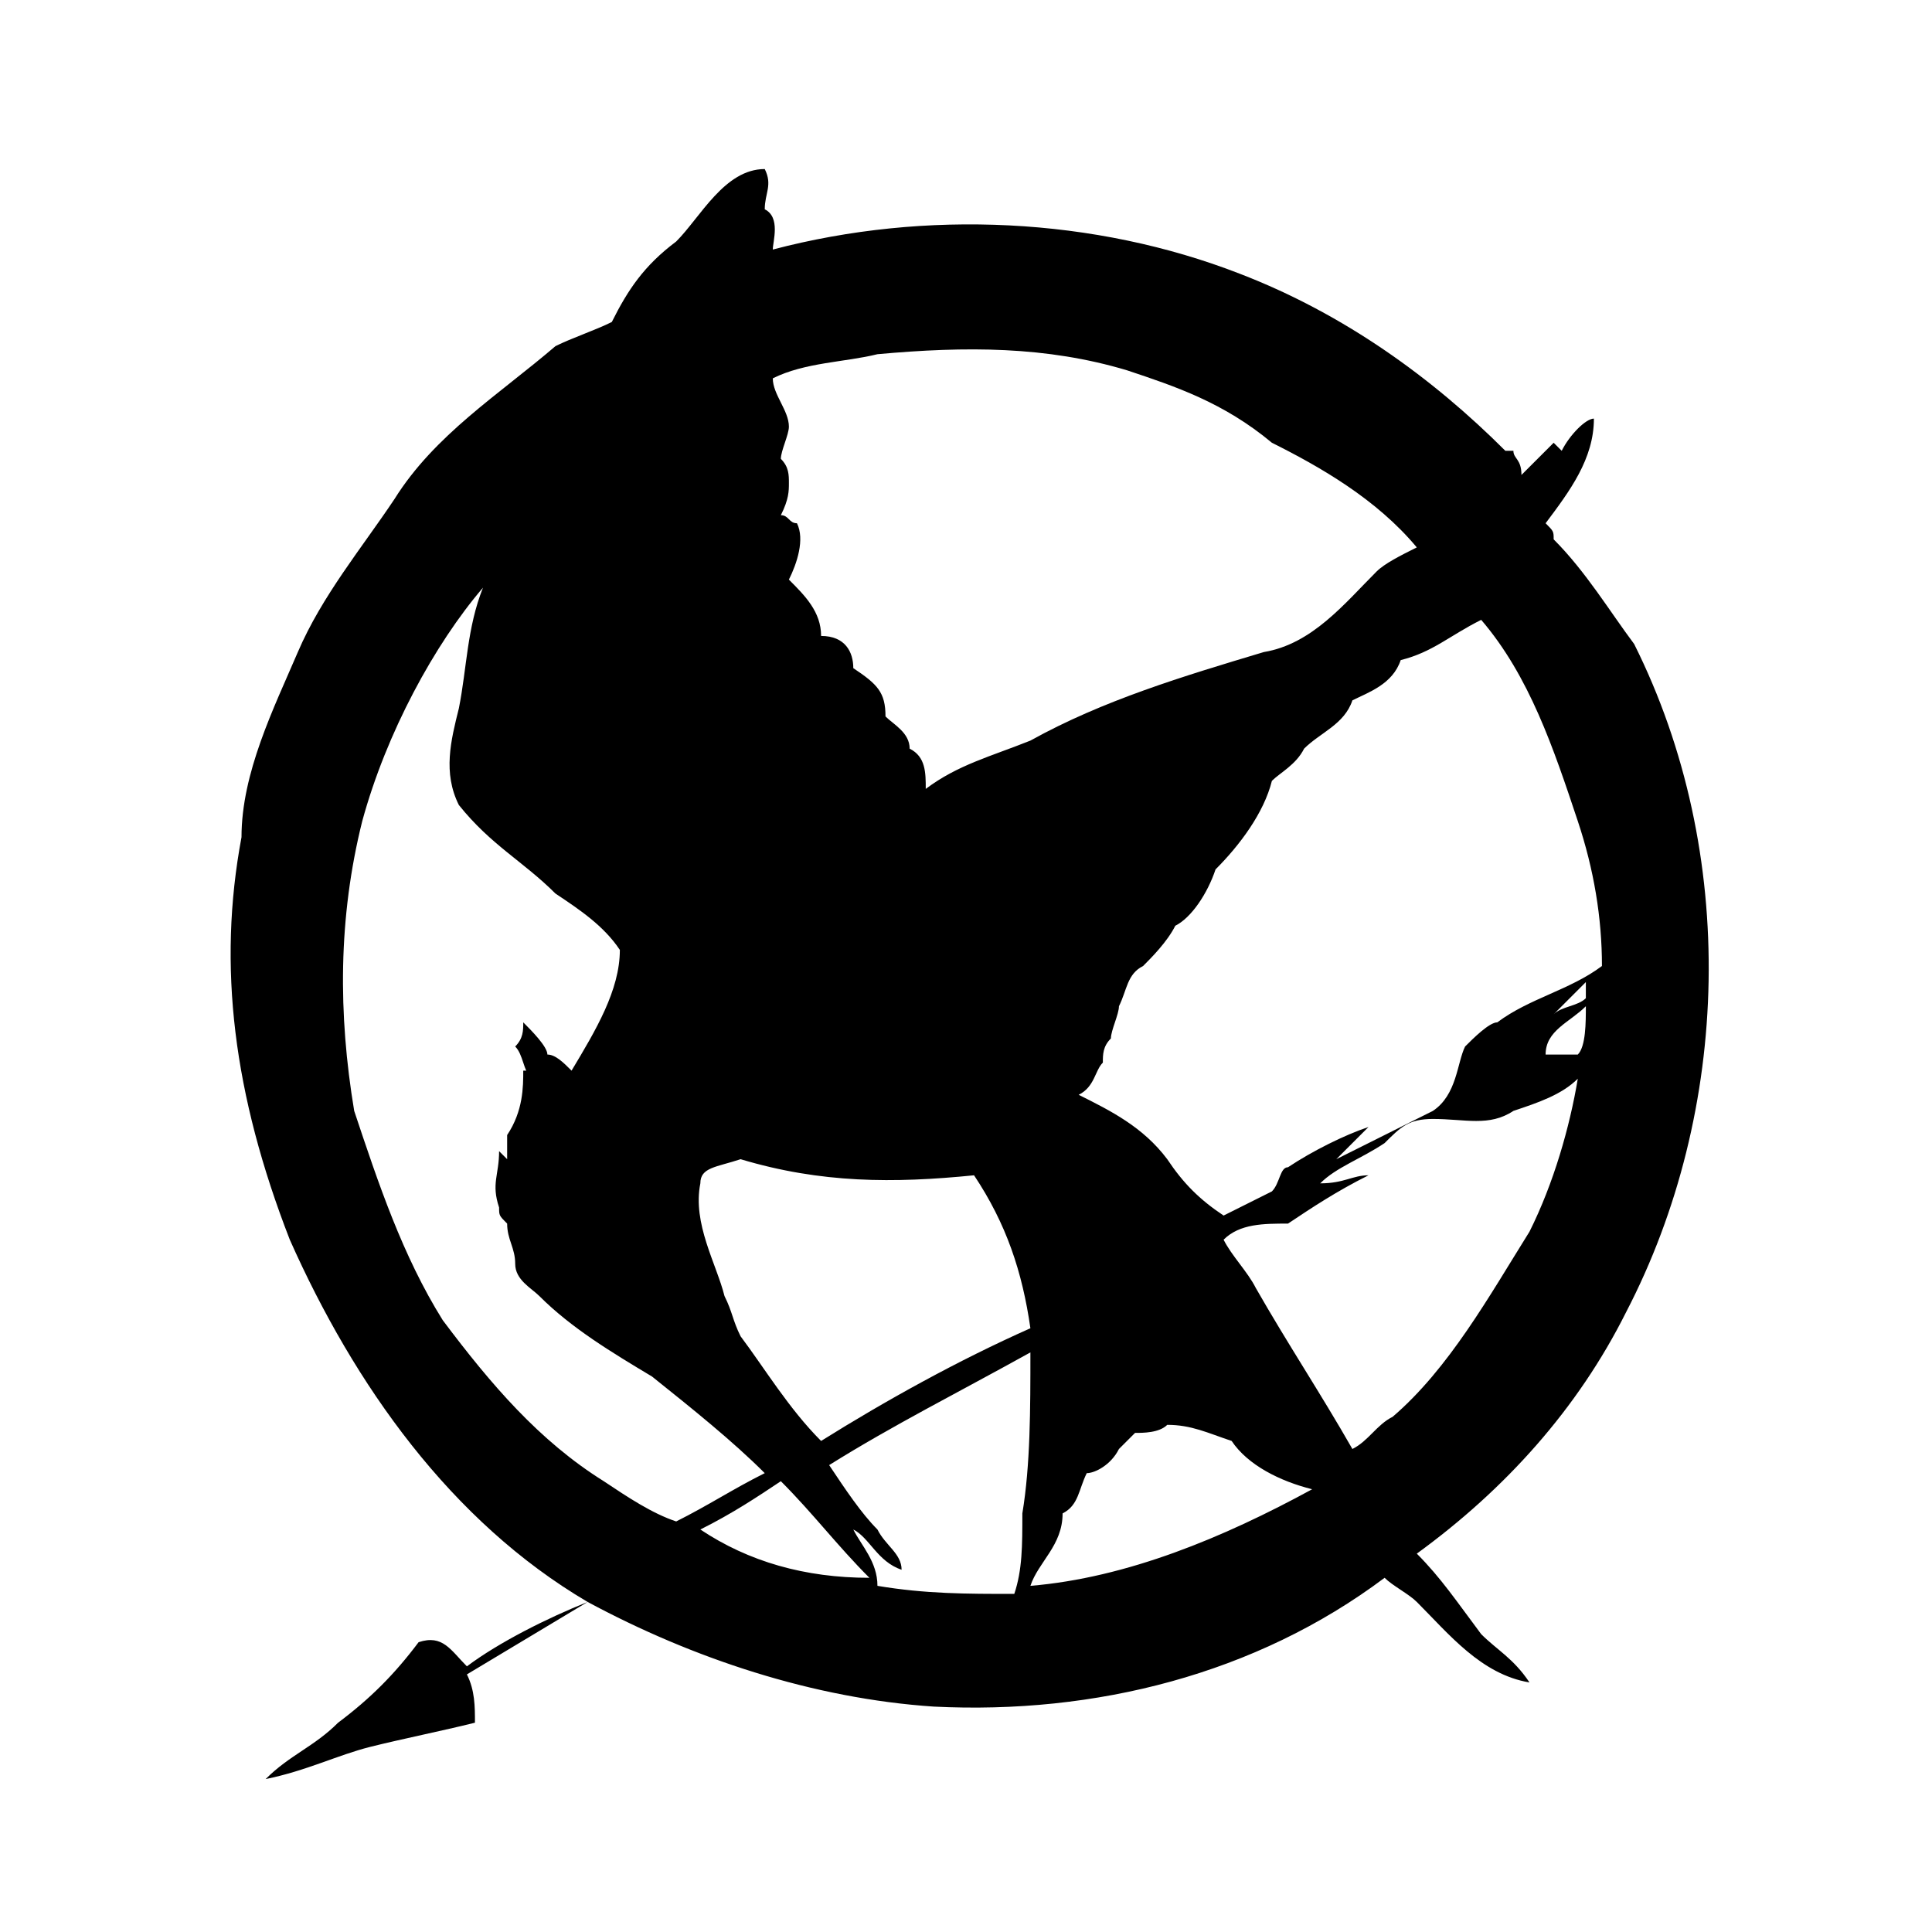 <svg viewBox="0 0 24 24" ><path d="M8.4,3C8.7,2.7,9,2.1,9.5,2.1c0.1,0.2,0,0.3,0,0.5C9.7,2.7,9.6,3,9.6,3.1c1.9-0.5,4-0.4,5.8,0.3     c1.3,0.5,2.4,1.3,3.3,2.2c0.1,0,0.1,0,0.1,0c0,0.1,0.1,0.1,0.1,0.3c0.1-0.1,0.3-0.3,0.4-0.4l0.1,0.1c0.1-0.2,0.3-0.4,0.4-0.4     c0,0.5-0.3,0.9-0.6,1.3c0.1,0.1,0.1,0.1,0.1,0.2C19.7,7.1,20,7.6,20.3,8c1.3,2.6,1.2,5.8-0.1,8.3c-0.6,1.2-1.5,2.2-2.6,3     c0.3,0.3,0.5,0.6,0.8,1c0.2,0.2,0.4,0.3,0.6,0.6c-0.6-0.1-1-0.6-1.4-1c-0.1-0.1-0.3-0.2-0.4-0.3c-1.6,1.2-3.6,1.7-5.6,1.6     c-1.5-0.1-3-0.6-4.3-1.3c-0.5,0.3-1,0.6-1.5,0.9c0.1,0.2,0.1,0.4,0.1,0.6c-0.4,0.1-0.9,0.2-1.3,0.3c-0.4,0.1-0.8,0.3-1.3,0.4     c0.3-0.3,0.6-0.4,0.9-0.7c0.4-0.3,0.7-0.6,1-1c0.3-0.1,0.4,0.1,0.6,0.3c0.4-0.3,1-0.6,1.5-0.8c-1.7-1-2.9-2.7-3.7-4.5     C2.9,13.6,2.7,12,3,10.4C3,9.6,3.4,8.8,3.7,8.1C4,7.4,4.5,6.8,4.9,6.2c0.5-0.8,1.3-1.3,2-1.9C7.1,4.2,7.4,4.1,7.6,4     C7.8,3.6,8,3.3,8.4,3z M9.6,4.7C9.6,4.9,9.8,5.1,9.8,5.3c0,0.1-0.1,0.3-0.1,0.4c0.1,0.1,0.1,0.2,0.1,0.3C9.8,6.1,9.8,6.2,9.7,6.4     c0.1,0,0.1,0.1,0.2,0.1C10,6.7,9.9,7,9.8,7.2c0.2,0.2,0.4,0.4,0.4,0.7c0.3,0,0.4,0.2,0.4,0.4C10.9,8.5,11,8.6,11,8.9     c0.1,0.1,0.3,0.2,0.3,0.4c0.2,0.1,0.2,0.3,0.2,0.5c0.4-0.3,0.8-0.4,1.3-0.6c0.9-0.5,1.9-0.8,2.9-1.1c0.6-0.1,1-0.6,1.4-1     c0.1-0.1,0.3-0.2,0.5-0.3c-0.5-0.6-1.2-1-1.8-1.3C15.2,5,14.6,4.8,14,4.6c-1-0.3-2-0.3-3.1-0.2C10.5,4.5,10,4.5,9.6,4.7z      M4.5,10.2c-0.3,1.2-0.3,2.4-0.1,3.6c0.3,0.9,0.6,1.8,1.1,2.6c0.6,0.8,1.2,1.5,2,2c0.3,0.2,0.6,0.4,0.9,0.5     c0.4-0.2,0.7-0.4,1.1-0.6c-0.4-0.4-0.9-0.8-1.4-1.2c-0.5-0.3-1-0.6-1.4-1c-0.1-0.1-0.3-0.2-0.3-0.4c0-0.2-0.1-0.3-0.1-0.5     c-0.1-0.1-0.1-0.1-0.1-0.2c-0.1-0.3,0-0.4,0-0.7c0.1,0.1,0.1,0.1,0.1,0.1c0-0.1,0-0.2,0-0.3c0.2-0.3,0.2-0.6,0.2-0.8     c0.1,0,0.1,0,0.1,0.1c-0.1-0.1-0.1-0.3-0.2-0.4c0.1-0.1,0.1-0.2,0.1-0.3c0.1,0.1,0.3,0.3,0.3,0.4c0.1,0,0.2,0.1,0.3,0.2     c0.3-0.5,0.6-1,0.6-1.5c-0.2-0.3-0.5-0.5-0.8-0.7c-0.4-0.4-0.8-0.6-1.2-1.1C5.5,9.6,5.6,9.2,5.7,8.8c0.1-0.5,0.1-1,0.3-1.5     C5.4,8,4.8,9.1,4.5,10.2z M17.4,8.2c-0.1,0.3-0.4,0.4-0.6,0.5c-0.1,0.3-0.4,0.4-0.6,0.6c-0.1,0.2-0.3,0.3-0.4,0.4     c-0.1,0.4-0.4,0.8-0.7,1.1c-0.1,0.3-0.3,0.6-0.5,0.7c-0.1,0.2-0.3,0.4-0.4,0.5c-0.2,0.1-0.2,0.3-0.3,0.5c0,0.1-0.1,0.3-0.1,0.4     c-0.1,0.1-0.1,0.2-0.1,0.3c-0.1,0.1-0.1,0.3-0.3,0.4c0.4,0.2,0.8,0.4,1.1,0.8c0.2,0.3,0.4,0.5,0.7,0.7c0.2-0.1,0.4-0.2,0.6-0.3     c0.1-0.1,0.1-0.3,0.2-0.3c0.3-0.2,0.7-0.4,1-0.5c-0.1,0.1-0.3,0.3-0.4,0.4c0.4-0.2,0.8-0.4,1.2-0.6c0.3-0.2,0.3-0.6,0.4-0.8     c0.1-0.1,0.3-0.3,0.4-0.3c0.4-0.3,0.9-0.4,1.3-0.7c0-0.6-0.1-1.2-0.3-1.8c-0.3-0.9-0.6-1.8-1.2-2.5C18,7.9,17.8,8.1,17.4,8.2z      M19.7,12.2c-0.1,0.1-0.3,0.3-0.4,0.4c0.1-0.1,0.3-0.1,0.4-0.2C19.7,12.3,19.7,12.2,19.7,12.2z M19.2,13.1c0.1,0,0.3,0,0.4,0     c0.1-0.1,0.1-0.4,0.1-0.6C19.5,12.7,19.2,12.8,19.2,13.1z M18.8,13.8c-0.3,0.2-0.6,0.1-1,0.1c-0.3,0-0.4,0.1-0.6,0.3     c-0.3,0.2-0.6,0.3-0.8,0.5c0.3,0,0.4-0.1,0.6-0.1c-0.4,0.2-0.7,0.4-1,0.6c-0.3,0-0.6,0-0.8,0.2c0.1,0.2,0.3,0.4,0.4,0.6     c0.4,0.7,0.8,1.3,1.2,2c0.2-0.1,0.3-0.3,0.5-0.4c0.7-0.6,1.2-1.5,1.7-2.3c0.3-0.6,0.5-1.3,0.6-1.9C19.4,13.6,19.1,13.7,18.8,13.8     z M8.7,14.7c-0.1,0.5,0.2,1,0.3,1.4c0.1,0.2,0.1,0.3,0.2,0.5c0.3,0.4,0.6,0.9,1,1.3c0.8-0.5,1.7-1,2.6-1.4     c-0.1-0.7-0.3-1.3-0.7-1.9c-1,0.1-1.9,0.1-2.9-0.2C8.9,14.5,8.7,14.5,8.7,14.7z M10.3,18.2c0.2,0.3,0.4,0.6,0.6,0.8     c0.1,0.2,0.3,0.3,0.3,0.5c-0.3-0.1-0.4-0.4-0.6-0.5c0.1,0.2,0.3,0.4,0.3,0.7c0.6,0.1,1.1,0.1,1.7,0.1c0.1-0.3,0.1-0.6,0.1-1     c0.1-0.6,0.1-1.3,0.1-2C11.9,17.3,11.1,17.7,10.3,18.2z M14.5,17.7c-0.1,0.1-0.3,0.1-0.4,0.1C14,17.9,13.9,18,13.9,18     c-0.1,0.2-0.3,0.3-0.4,0.3c-0.1,0.2-0.1,0.4-0.3,0.5c0,0.4-0.3,0.6-0.4,0.9c1.2-0.1,2.4-0.6,3.5-1.2c-0.4-0.1-0.8-0.3-1-0.6     C15,17.8,14.8,17.7,14.5,17.7z M8.7,19c0.6,0.4,1.3,0.6,2.1,0.6c-0.4-0.4-0.7-0.8-1.1-1.2C9.4,18.6,9.1,18.8,8.7,19z"></path></svg>
